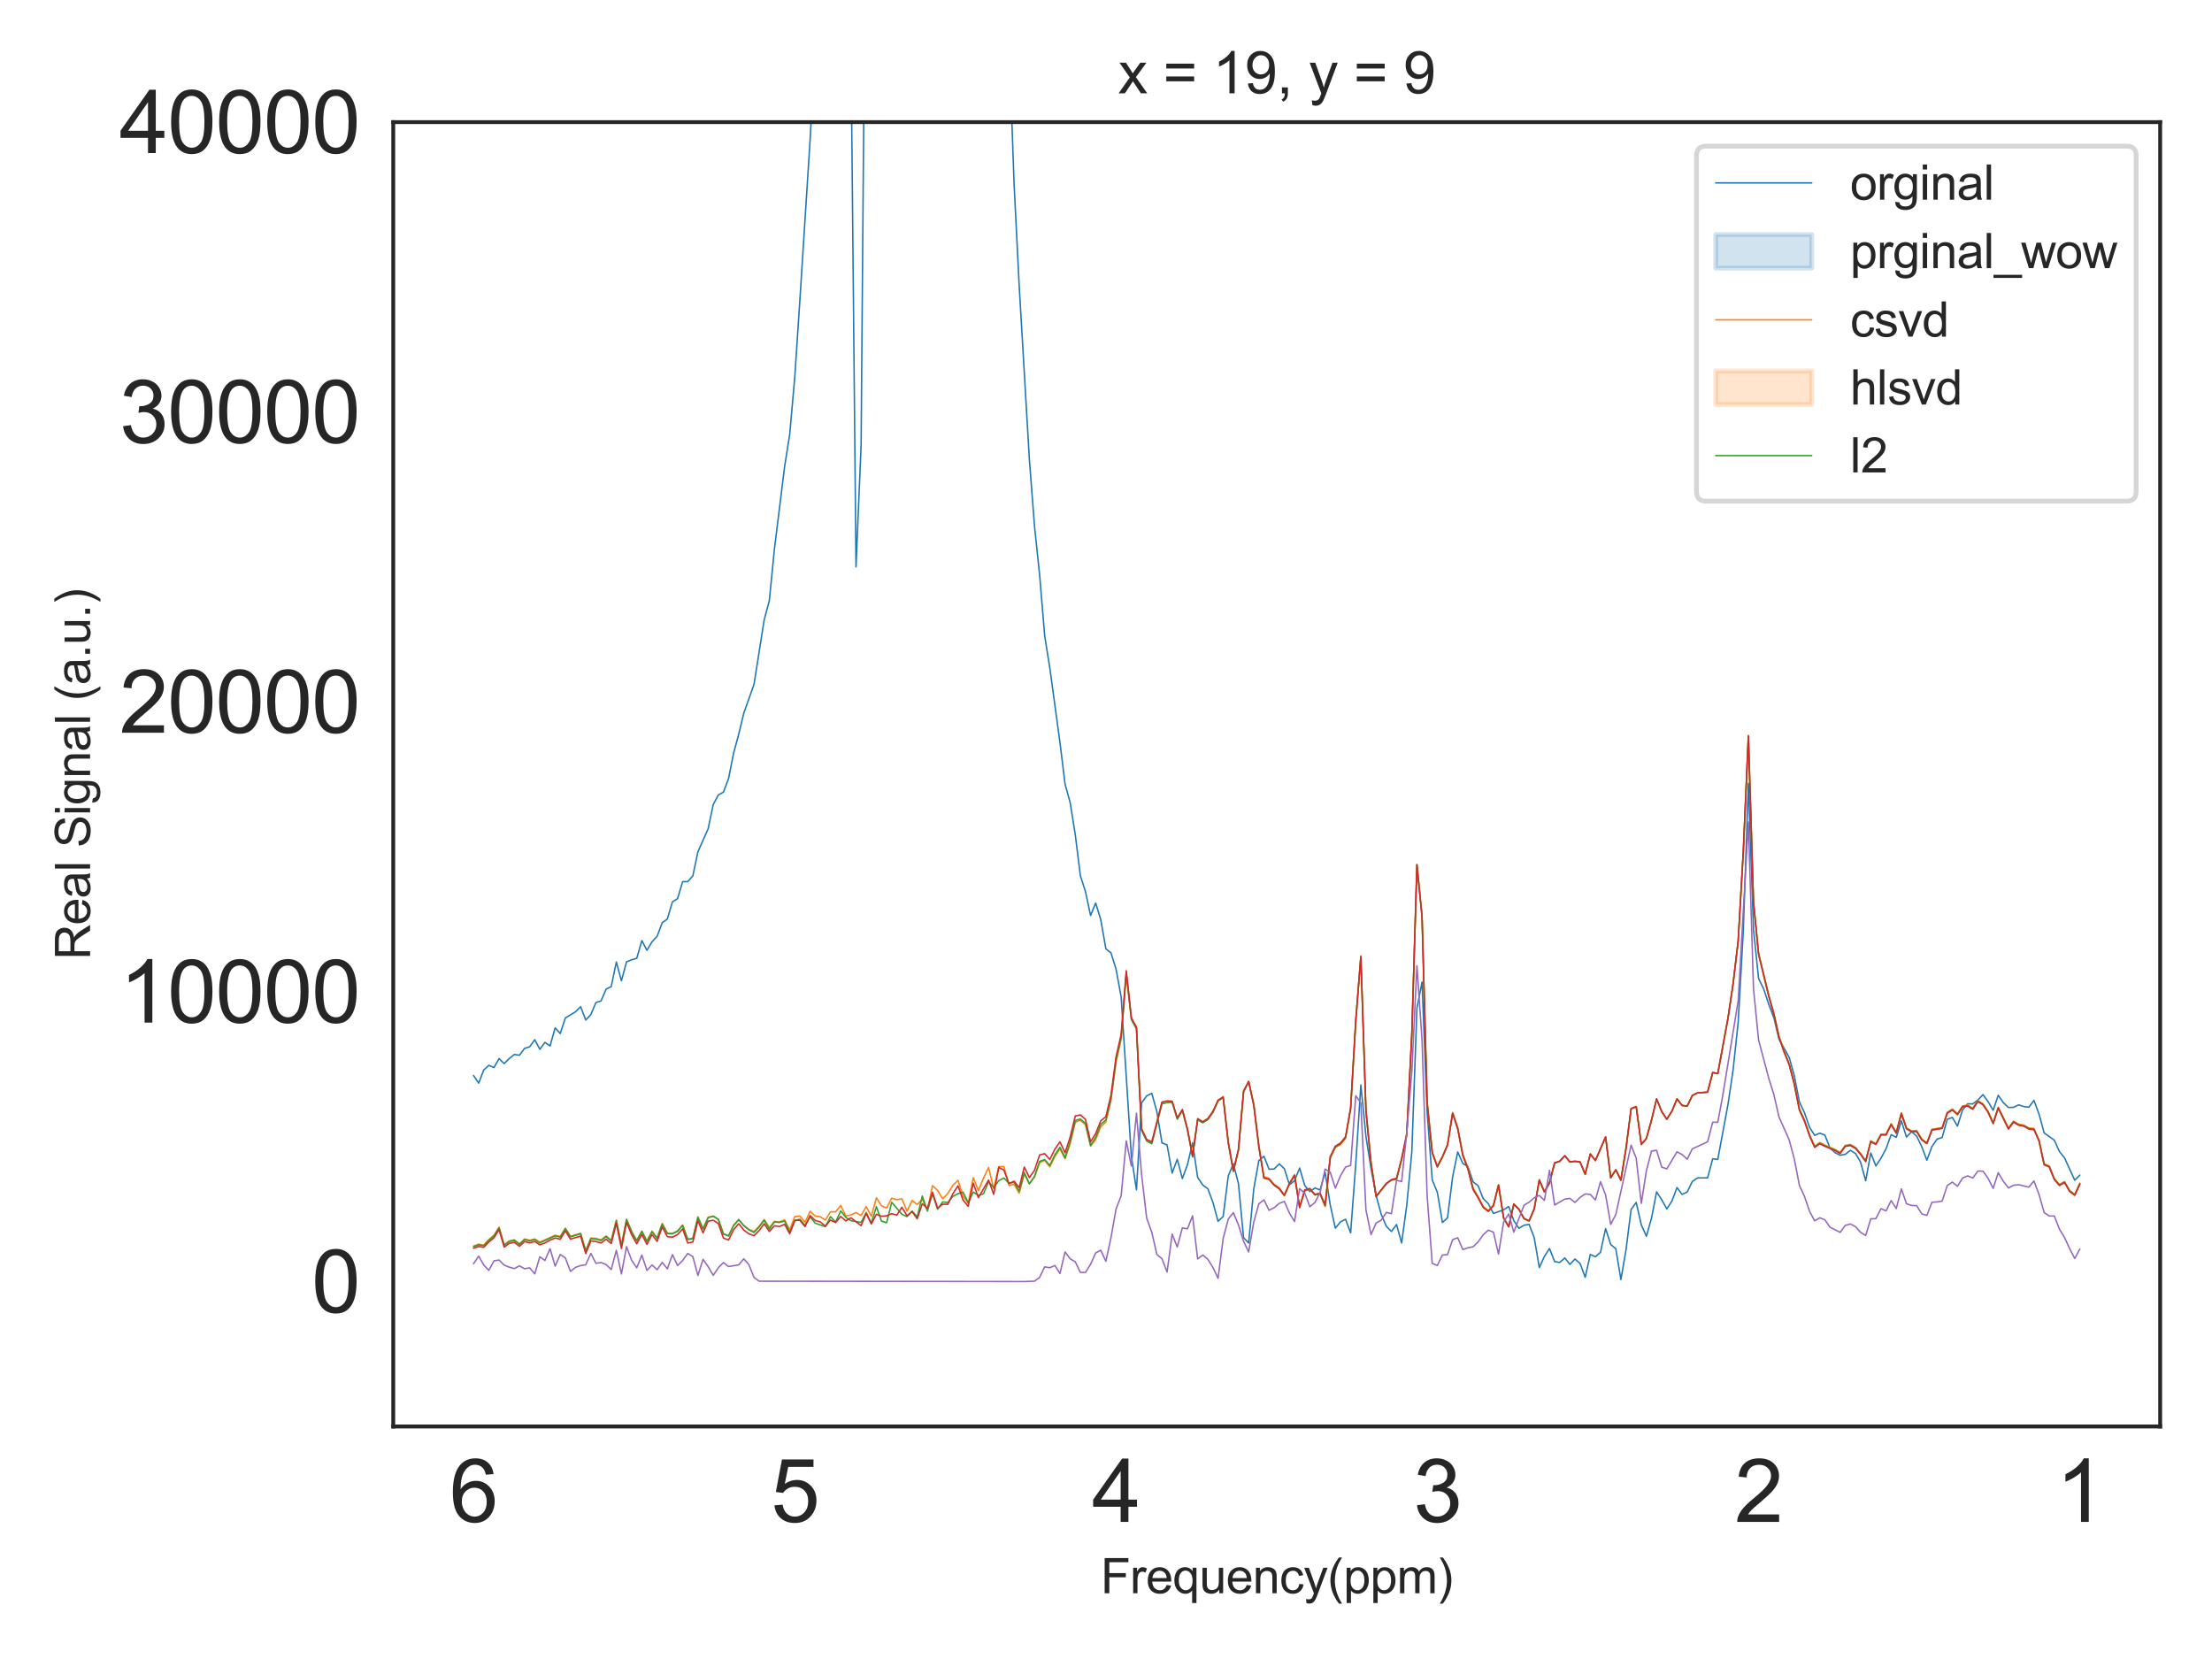 <?xml version="1.0" encoding="utf-8" standalone="no"?>
<!DOCTYPE svg PUBLIC "-//W3C//DTD SVG 1.1//EN"
  "http://www.w3.org/Graphics/SVG/1.1/DTD/svg11.dtd">
<svg xmlns:xlink="http://www.w3.org/1999/xlink" width="460.8pt" height="345.6pt" viewBox="0 0 460.8 345.6" xmlns="http://www.w3.org/2000/svg" version="1.1">
 <defs>
  <style type="text/css">*{stroke-linejoin: round; stroke-linecap: butt}</style>
 </defs>
 <g id="figure_1">
  <g id="patch_1">
   <path d="M 0 345.6 
L 460.8 345.6 
L 460.8 0 
L 0 0 
z
" style="fill: #ffffff"/>
  </g>
  <g id="axes_1">
   <g id="patch_2">
    <path d="M 81.92 297.16 
L 450 297.16 
L 450 25.44 
L 81.92 25.44 
z
" style="fill: #ffffff"/>
   </g>
   <g id="matplotlib.axis_1">
    <g id="xtick_1">
     <g id="text_1">
      <!-- 1 -->
      <g style="fill: #262626" transform="translate(428.264 317.044) scale(0.18 -0.18)">
       <defs>
        <path id="ArialMT-31" d="M 2384 0 
L 1822 0 
L 1822 3584 
Q 1619 3391 1289 3197 
Q 959 3003 697 2906 
L 697 3450 
Q 1169 3672 1522 3987 
Q 1875 4303 2022 4600 
L 2384 4600 
L 2384 0 
z
" transform="scale(0.016)"/>
       </defs>
       <use xlink:href="#ArialMT-31"/>
      </g>
     </g>
    </g>
    <g id="xtick_2">
     <g id="text_2">
      <!-- 2 -->
      <g style="fill: #262626" transform="translate(361.341 317.044) scale(0.18 -0.18)">
       <defs>
        <path id="ArialMT-32" d="M 3222 541 
L 3222 0 
L 194 0 
Q 188 203 259 391 
Q 375 700 629 1000 
Q 884 1300 1366 1694 
Q 2113 2306 2375 2664 
Q 2638 3022 2638 3341 
Q 2638 3675 2398 3904 
Q 2159 4134 1775 4134 
Q 1369 4134 1125 3890 
Q 881 3647 878 3216 
L 300 3275 
Q 359 3922 746 4261 
Q 1134 4600 1788 4600 
Q 2447 4600 2831 4234 
Q 3216 3869 3216 3328 
Q 3216 3053 3103 2787 
Q 2991 2522 2730 2228 
Q 2469 1934 1863 1422 
Q 1356 997 1212 845 
Q 1069 694 975 541 
L 3222 541 
z
" transform="scale(0.016)"/>
       </defs>
       <use xlink:href="#ArialMT-32"/>
      </g>
     </g>
    </g>
    <g id="xtick_3">
     <g id="text_3">
      <!-- 3 -->
      <g style="fill: #262626" transform="translate(294.417 317.044) scale(0.18 -0.18)">
       <defs>
        <path id="ArialMT-33" d="M 269 1209 
L 831 1284 
Q 928 806 1161 595 
Q 1394 384 1728 384 
Q 2125 384 2398 659 
Q 2672 934 2672 1341 
Q 2672 1728 2419 1979 
Q 2166 2231 1775 2231 
Q 1616 2231 1378 2169 
L 1441 2663 
Q 1497 2656 1531 2656 
Q 1891 2656 2178 2843 
Q 2466 3031 2466 3422 
Q 2466 3731 2256 3934 
Q 2047 4138 1716 4138 
Q 1388 4138 1169 3931 
Q 950 3725 888 3313 
L 325 3413 
Q 428 3978 793 4289 
Q 1159 4600 1703 4600 
Q 2078 4600 2393 4439 
Q 2709 4278 2876 4000 
Q 3044 3722 3044 3409 
Q 3044 3113 2884 2869 
Q 2725 2625 2413 2481 
Q 2819 2388 3044 2092 
Q 3269 1797 3269 1353 
Q 3269 753 2831 336 
Q 2394 -81 1725 -81 
Q 1122 -81 723 278 
Q 325 638 269 1209 
z
" transform="scale(0.016)"/>
       </defs>
       <use xlink:href="#ArialMT-33"/>
      </g>
     </g>
    </g>
    <g id="xtick_4">
     <g id="text_4">
      <!-- 4 -->
      <g style="fill: #262626" transform="translate(227.493 317.044) scale(0.18 -0.18)">
       <defs>
        <path id="ArialMT-34" d="M 2069 0 
L 2069 1097 
L 81 1097 
L 81 1613 
L 2172 4581 
L 2631 4581 
L 2631 1613 
L 3250 1613 
L 3250 1097 
L 2631 1097 
L 2631 0 
L 2069 0 
z
M 2069 1613 
L 2069 3678 
L 634 1613 
L 2069 1613 
z
" transform="scale(0.016)"/>
       </defs>
       <use xlink:href="#ArialMT-34"/>
      </g>
     </g>
    </g>
    <g id="xtick_5">
     <g id="text_5">
      <!-- 5 -->
      <g style="fill: #262626" transform="translate(160.57 317.044) scale(0.18 -0.18)">
       <defs>
        <path id="ArialMT-35" d="M 266 1200 
L 856 1250 
Q 922 819 1161 601 
Q 1400 384 1738 384 
Q 2144 384 2425 690 
Q 2706 997 2706 1503 
Q 2706 1984 2436 2262 
Q 2166 2541 1728 2541 
Q 1456 2541 1237 2417 
Q 1019 2294 894 2097 
L 366 2166 
L 809 4519 
L 3088 4519 
L 3088 3981 
L 1259 3981 
L 1013 2750 
Q 1425 3038 1878 3038 
Q 2478 3038 2890 2622 
Q 3303 2206 3303 1553 
Q 3303 931 2941 478 
Q 2500 -78 1738 -78 
Q 1113 -78 717 272 
Q 322 622 266 1200 
z
" transform="scale(0.016)"/>
       </defs>
       <use xlink:href="#ArialMT-35"/>
      </g>
     </g>
    </g>
    <g id="xtick_6">
     <g id="text_6">
      <!-- 6 -->
      <g style="fill: #262626" transform="translate(93.646 317.044) scale(0.18 -0.18)">
       <defs>
        <path id="ArialMT-36" d="M 3184 3459 
L 2625 3416 
Q 2550 3747 2413 3897 
Q 2184 4138 1850 4138 
Q 1581 4138 1378 3988 
Q 1113 3794 959 3422 
Q 806 3050 800 2363 
Q 1003 2672 1297 2822 
Q 1591 2972 1913 2972 
Q 2475 2972 2870 2558 
Q 3266 2144 3266 1488 
Q 3266 1056 3080 686 
Q 2894 316 2569 119 
Q 2244 -78 1831 -78 
Q 1128 -78 684 439 
Q 241 956 241 2144 
Q 241 3472 731 4075 
Q 1159 4600 1884 4600 
Q 2425 4600 2770 4297 
Q 3116 3994 3184 3459 
z
M 888 1484 
Q 888 1194 1011 928 
Q 1134 663 1356 523 
Q 1578 384 1822 384 
Q 2178 384 2434 671 
Q 2691 959 2691 1453 
Q 2691 1928 2437 2201 
Q 2184 2475 1800 2475 
Q 1419 2475 1153 2201 
Q 888 1928 888 1484 
z
" transform="scale(0.016)"/>
       </defs>
       <use xlink:href="#ArialMT-36"/>
      </g>
     </g>
    </g>
    <g id="text_7">
     <!-- Frequency(ppm) -->
     <g style="fill: #262626" transform="translate(229.283 331.901) scale(0.1 -0.1)">
      <defs>
       <path id="ArialMT-46" d="M 525 0 
L 525 4581 
L 3616 4581 
L 3616 4041 
L 1131 4041 
L 1131 2622 
L 3281 2622 
L 3281 2081 
L 1131 2081 
L 1131 0 
L 525 0 
z
" transform="scale(0.016)"/>
       <path id="ArialMT-72" d="M 416 0 
L 416 3319 
L 922 3319 
L 922 2816 
Q 1116 3169 1280 3281 
Q 1444 3394 1641 3394 
Q 1925 3394 2219 3213 
L 2025 2691 
Q 1819 2813 1613 2813 
Q 1428 2813 1281 2702 
Q 1134 2591 1072 2394 
Q 978 2094 978 1738 
L 978 0 
L 416 0 
z
" transform="scale(0.016)"/>
       <path id="ArialMT-65" d="M 2694 1069 
L 3275 997 
Q 3138 488 2766 206 
Q 2394 -75 1816 -75 
Q 1088 -75 661 373 
Q 234 822 234 1631 
Q 234 2469 665 2931 
Q 1097 3394 1784 3394 
Q 2450 3394 2872 2941 
Q 3294 2488 3294 1666 
Q 3294 1616 3291 1516 
L 816 1516 
Q 847 969 1125 678 
Q 1403 388 1819 388 
Q 2128 388 2347 550 
Q 2566 713 2694 1069 
z
M 847 1978 
L 2700 1978 
Q 2663 2397 2488 2606 
Q 2219 2931 1791 2931 
Q 1403 2931 1139 2672 
Q 875 2413 847 1978 
z
" transform="scale(0.016)"/>
       <path id="ArialMT-71" d="M 2538 -1272 
L 2538 353 
Q 2406 169 2170 47 
Q 1934 -75 1669 -75 
Q 1078 -75 651 397 
Q 225 869 225 1691 
Q 225 2191 398 2587 
Q 572 2984 901 3189 
Q 1231 3394 1625 3394 
Q 2241 3394 2594 2875 
L 2594 3319 
L 3100 3319 
L 3100 -1272 
L 2538 -1272 
z
M 803 1669 
Q 803 1028 1072 708 
Q 1341 388 1716 388 
Q 2075 388 2334 692 
Q 2594 997 2594 1619 
Q 2594 2281 2320 2615 
Q 2047 2950 1678 2950 
Q 1313 2950 1058 2639 
Q 803 2328 803 1669 
z
" transform="scale(0.016)"/>
       <path id="ArialMT-75" d="M 2597 0 
L 2597 488 
Q 2209 -75 1544 -75 
Q 1250 -75 995 37 
Q 741 150 617 320 
Q 494 491 444 738 
Q 409 903 409 1263 
L 409 3319 
L 972 3319 
L 972 1478 
Q 972 1038 1006 884 
Q 1059 663 1231 536 
Q 1403 409 1656 409 
Q 1909 409 2131 539 
Q 2353 669 2445 892 
Q 2538 1116 2538 1541 
L 2538 3319 
L 3100 3319 
L 3100 0 
L 2597 0 
z
" transform="scale(0.016)"/>
       <path id="ArialMT-6e" d="M 422 0 
L 422 3319 
L 928 3319 
L 928 2847 
Q 1294 3394 1984 3394 
Q 2284 3394 2536 3286 
Q 2788 3178 2913 3003 
Q 3038 2828 3088 2588 
Q 3119 2431 3119 2041 
L 3119 0 
L 2556 0 
L 2556 2019 
Q 2556 2363 2490 2533 
Q 2425 2703 2258 2804 
Q 2091 2906 1866 2906 
Q 1506 2906 1245 2678 
Q 984 2450 984 1813 
L 984 0 
L 422 0 
z
" transform="scale(0.016)"/>
       <path id="ArialMT-63" d="M 2588 1216 
L 3141 1144 
Q 3050 572 2676 248 
Q 2303 -75 1759 -75 
Q 1078 -75 664 370 
Q 250 816 250 1647 
Q 250 2184 428 2587 
Q 606 2991 970 3192 
Q 1334 3394 1763 3394 
Q 2303 3394 2647 3120 
Q 2991 2847 3088 2344 
L 2541 2259 
Q 2463 2594 2264 2762 
Q 2066 2931 1784 2931 
Q 1359 2931 1093 2626 
Q 828 2322 828 1663 
Q 828 994 1084 691 
Q 1341 388 1753 388 
Q 2084 388 2306 591 
Q 2528 794 2588 1216 
z
" transform="scale(0.016)"/>
       <path id="ArialMT-79" d="M 397 -1278 
L 334 -750 
Q 519 -800 656 -800 
Q 844 -800 956 -737 
Q 1069 -675 1141 -563 
Q 1194 -478 1313 -144 
Q 1328 -97 1363 -6 
L 103 3319 
L 709 3319 
L 1400 1397 
Q 1534 1031 1641 628 
Q 1738 1016 1872 1384 
L 2581 3319 
L 3144 3319 
L 1881 -56 
Q 1678 -603 1566 -809 
Q 1416 -1088 1222 -1217 
Q 1028 -1347 759 -1347 
Q 597 -1347 397 -1278 
z
" transform="scale(0.016)"/>
       <path id="ArialMT-28" d="M 1497 -1347 
Q 1031 -759 709 28 
Q 388 816 388 1659 
Q 388 2403 628 3084 
Q 909 3875 1497 4659 
L 1900 4659 
Q 1522 4009 1400 3731 
Q 1209 3300 1100 2831 
Q 966 2247 966 1656 
Q 966 153 1900 -1347 
L 1497 -1347 
z
" transform="scale(0.016)"/>
       <path id="ArialMT-70" d="M 422 -1272 
L 422 3319 
L 934 3319 
L 934 2888 
Q 1116 3141 1344 3267 
Q 1572 3394 1897 3394 
Q 2322 3394 2647 3175 
Q 2972 2956 3137 2557 
Q 3303 2159 3303 1684 
Q 3303 1175 3120 767 
Q 2938 359 2589 142 
Q 2241 -75 1856 -75 
Q 1575 -75 1351 44 
Q 1128 163 984 344 
L 984 -1272 
L 422 -1272 
z
M 931 1641 
Q 931 1000 1190 694 
Q 1450 388 1819 388 
Q 2194 388 2461 705 
Q 2728 1022 2728 1688 
Q 2728 2322 2467 2637 
Q 2206 2953 1844 2953 
Q 1484 2953 1207 2617 
Q 931 2281 931 1641 
z
" transform="scale(0.016)"/>
       <path id="ArialMT-6d" d="M 422 0 
L 422 3319 
L 925 3319 
L 925 2853 
Q 1081 3097 1340 3245 
Q 1600 3394 1931 3394 
Q 2300 3394 2536 3241 
Q 2772 3088 2869 2813 
Q 3263 3394 3894 3394 
Q 4388 3394 4653 3120 
Q 4919 2847 4919 2278 
L 4919 0 
L 4359 0 
L 4359 2091 
Q 4359 2428 4304 2576 
Q 4250 2725 4106 2815 
Q 3963 2906 3769 2906 
Q 3419 2906 3187 2673 
Q 2956 2441 2956 1928 
L 2956 0 
L 2394 0 
L 2394 2156 
Q 2394 2531 2256 2718 
Q 2119 2906 1806 2906 
Q 1569 2906 1367 2781 
Q 1166 2656 1075 2415 
Q 984 2175 984 1722 
L 984 0 
L 422 0 
z
" transform="scale(0.016)"/>
       <path id="ArialMT-29" d="M 791 -1347 
L 388 -1347 
Q 1322 153 1322 1656 
Q 1322 2244 1188 2822 
Q 1081 3291 891 3722 
Q 769 4003 388 4659 
L 791 4659 
Q 1378 3875 1659 3084 
Q 1900 2403 1900 1659 
Q 1900 816 1576 28 
Q 1253 -759 791 -1347 
z
" transform="scale(0.016)"/>
      </defs>
      <use xlink:href="#ArialMT-46"/>
      <use xlink:href="#ArialMT-72" x="61.084"/>
      <use xlink:href="#ArialMT-65" x="94.385"/>
      <use xlink:href="#ArialMT-71" x="150"/>
      <use xlink:href="#ArialMT-75" x="205.615"/>
      <use xlink:href="#ArialMT-65" x="261.23"/>
      <use xlink:href="#ArialMT-6e" x="316.846"/>
      <use xlink:href="#ArialMT-63" x="372.461"/>
      <use xlink:href="#ArialMT-79" x="422.461"/>
      <use xlink:href="#ArialMT-28" x="472.461"/>
      <use xlink:href="#ArialMT-70" x="505.762"/>
      <use xlink:href="#ArialMT-70" x="561.377"/>
      <use xlink:href="#ArialMT-6d" x="616.992"/>
      <use xlink:href="#ArialMT-29" x="700.293"/>
     </g>
    </g>
   </g>
   <g id="matplotlib.axis_2">
    <g id="ytick_1">
     <g id="text_8">
      <!-- 0 -->
      <g style="fill: #262626" transform="translate(64.91 273.411) scale(0.18 -0.18)">
       <defs>
        <path id="ArialMT-30" d="M 266 2259 
Q 266 3072 433 3567 
Q 600 4063 929 4331 
Q 1259 4600 1759 4600 
Q 2128 4600 2406 4451 
Q 2684 4303 2865 4023 
Q 3047 3744 3150 3342 
Q 3253 2941 3253 2259 
Q 3253 1453 3087 958 
Q 2922 463 2592 192 
Q 2263 -78 1759 -78 
Q 1097 -78 719 397 
Q 266 969 266 2259 
z
M 844 2259 
Q 844 1131 1108 757 
Q 1372 384 1759 384 
Q 2147 384 2411 759 
Q 2675 1134 2675 2259 
Q 2675 3391 2411 3762 
Q 2147 4134 1753 4134 
Q 1366 4134 1134 3806 
Q 844 3388 844 2259 
z
" transform="scale(0.016)"/>
       </defs>
       <use xlink:href="#ArialMT-30"/>
      </g>
     </g>
    </g>
    <g id="ytick_2">
     <g id="text_9">
      <!-- 10000 -->
      <g style="fill: #262626" transform="translate(24.872 213.029) scale(0.18 -0.18)">
       <use xlink:href="#ArialMT-31"/>
       <use xlink:href="#ArialMT-30" x="55.615"/>
       <use xlink:href="#ArialMT-30" x="111.23"/>
       <use xlink:href="#ArialMT-30" x="166.846"/>
       <use xlink:href="#ArialMT-30" x="222.461"/>
      </g>
     </g>
    </g>
    <g id="ytick_3">
     <g id="text_10">
      <!-- 20000 -->
      <g style="fill: #262626" transform="translate(24.872 152.646) scale(0.18 -0.18)">
       <use xlink:href="#ArialMT-32"/>
       <use xlink:href="#ArialMT-30" x="55.615"/>
       <use xlink:href="#ArialMT-30" x="111.23"/>
       <use xlink:href="#ArialMT-30" x="166.846"/>
       <use xlink:href="#ArialMT-30" x="222.461"/>
      </g>
     </g>
    </g>
    <g id="ytick_4">
     <g id="text_11">
      <!-- 30000 -->
      <g style="fill: #262626" transform="translate(24.872 92.264) scale(0.18 -0.18)">
       <use xlink:href="#ArialMT-33"/>
       <use xlink:href="#ArialMT-30" x="55.615"/>
       <use xlink:href="#ArialMT-30" x="111.23"/>
       <use xlink:href="#ArialMT-30" x="166.846"/>
       <use xlink:href="#ArialMT-30" x="222.461"/>
      </g>
     </g>
    </g>
    <g id="ytick_5">
     <g id="text_12">
      <!-- 40000 -->
      <g style="fill: #262626" transform="translate(24.872 31.882) scale(0.18 -0.18)">
       <use xlink:href="#ArialMT-34"/>
       <use xlink:href="#ArialMT-30" x="55.615"/>
       <use xlink:href="#ArialMT-30" x="111.23"/>
       <use xlink:href="#ArialMT-30" x="166.846"/>
       <use xlink:href="#ArialMT-30" x="222.461"/>
      </g>
     </g>
    </g>
    <g id="text_13">
     <!-- Real Signal (a.u.) -->
     <g style="fill: #262626" transform="translate(18.767 199.928) rotate(-90) scale(0.1 -0.1)">
      <defs>
       <path id="ArialMT-52" d="M 503 0 
L 503 4581 
L 2534 4581 
Q 3147 4581 3465 4457 
Q 3784 4334 3975 4021 
Q 4166 3709 4166 3331 
Q 4166 2844 3850 2509 
Q 3534 2175 2875 2084 
Q 3116 1969 3241 1856 
Q 3506 1613 3744 1247 
L 4541 0 
L 3778 0 
L 3172 953 
Q 2906 1366 2734 1584 
Q 2563 1803 2427 1890 
Q 2291 1978 2150 2013 
Q 2047 2034 1813 2034 
L 1109 2034 
L 1109 0 
L 503 0 
z
M 1109 2559 
L 2413 2559 
Q 2828 2559 3062 2645 
Q 3297 2731 3419 2920 
Q 3541 3109 3541 3331 
Q 3541 3656 3305 3865 
Q 3069 4075 2559 4075 
L 1109 4075 
L 1109 2559 
z
" transform="scale(0.016)"/>
       <path id="ArialMT-61" d="M 2588 409 
Q 2275 144 1986 34 
Q 1697 -75 1366 -75 
Q 819 -75 525 192 
Q 231 459 231 875 
Q 231 1119 342 1320 
Q 453 1522 633 1644 
Q 813 1766 1038 1828 
Q 1203 1872 1538 1913 
Q 2219 1994 2541 2106 
Q 2544 2222 2544 2253 
Q 2544 2597 2384 2738 
Q 2169 2928 1744 2928 
Q 1347 2928 1158 2789 
Q 969 2650 878 2297 
L 328 2372 
Q 403 2725 575 2942 
Q 747 3159 1072 3276 
Q 1397 3394 1825 3394 
Q 2250 3394 2515 3294 
Q 2781 3194 2906 3042 
Q 3031 2891 3081 2659 
Q 3109 2516 3109 2141 
L 3109 1391 
Q 3109 606 3145 398 
Q 3181 191 3288 0 
L 2700 0 
Q 2613 175 2588 409 
z
M 2541 1666 
Q 2234 1541 1622 1453 
Q 1275 1403 1131 1340 
Q 988 1278 909 1158 
Q 831 1038 831 891 
Q 831 666 1001 516 
Q 1172 366 1500 366 
Q 1825 366 2078 508 
Q 2331 650 2450 897 
Q 2541 1088 2541 1459 
L 2541 1666 
z
" transform="scale(0.016)"/>
       <path id="ArialMT-6c" d="M 409 0 
L 409 4581 
L 972 4581 
L 972 0 
L 409 0 
z
" transform="scale(0.016)"/>
       <path id="ArialMT-20" transform="scale(0.016)"/>
       <path id="ArialMT-53" d="M 288 1472 
L 859 1522 
Q 900 1178 1048 958 
Q 1197 738 1509 602 
Q 1822 466 2213 466 
Q 2559 466 2825 569 
Q 3091 672 3220 851 
Q 3350 1031 3350 1244 
Q 3350 1459 3225 1620 
Q 3100 1781 2813 1891 
Q 2628 1963 1997 2114 
Q 1366 2266 1113 2400 
Q 784 2572 623 2826 
Q 463 3081 463 3397 
Q 463 3744 659 4045 
Q 856 4347 1234 4503 
Q 1613 4659 2075 4659 
Q 2584 4659 2973 4495 
Q 3363 4331 3572 4012 
Q 3781 3694 3797 3291 
L 3216 3247 
Q 3169 3681 2898 3903 
Q 2628 4125 2100 4125 
Q 1550 4125 1298 3923 
Q 1047 3722 1047 3438 
Q 1047 3191 1225 3031 
Q 1400 2872 2139 2705 
Q 2878 2538 3153 2413 
Q 3553 2228 3743 1945 
Q 3934 1663 3934 1294 
Q 3934 928 3725 604 
Q 3516 281 3123 101 
Q 2731 -78 2241 -78 
Q 1619 -78 1198 103 
Q 778 284 539 648 
Q 300 1013 288 1472 
z
" transform="scale(0.016)"/>
       <path id="ArialMT-69" d="M 425 3934 
L 425 4581 
L 988 4581 
L 988 3934 
L 425 3934 
z
M 425 0 
L 425 3319 
L 988 3319 
L 988 0 
L 425 0 
z
" transform="scale(0.016)"/>
       <path id="ArialMT-67" d="M 319 -275 
L 866 -356 
Q 900 -609 1056 -725 
Q 1266 -881 1628 -881 
Q 2019 -881 2231 -725 
Q 2444 -569 2519 -288 
Q 2563 -116 2559 434 
Q 2191 0 1641 0 
Q 956 0 581 494 
Q 206 988 206 1678 
Q 206 2153 378 2554 
Q 550 2956 876 3175 
Q 1203 3394 1644 3394 
Q 2231 3394 2613 2919 
L 2613 3319 
L 3131 3319 
L 3131 450 
Q 3131 -325 2973 -648 
Q 2816 -972 2473 -1159 
Q 2131 -1347 1631 -1347 
Q 1038 -1347 672 -1080 
Q 306 -813 319 -275 
z
M 784 1719 
Q 784 1066 1043 766 
Q 1303 466 1694 466 
Q 2081 466 2343 764 
Q 2606 1063 2606 1700 
Q 2606 2309 2336 2618 
Q 2066 2928 1684 2928 
Q 1309 2928 1046 2623 
Q 784 2319 784 1719 
z
" transform="scale(0.016)"/>
       <path id="ArialMT-2e" d="M 581 0 
L 581 641 
L 1222 641 
L 1222 0 
L 581 0 
z
" transform="scale(0.016)"/>
      </defs>
      <use xlink:href="#ArialMT-52"/>
      <use xlink:href="#ArialMT-65" x="72.217"/>
      <use xlink:href="#ArialMT-61" x="127.832"/>
      <use xlink:href="#ArialMT-6c" x="183.447"/>
      <use xlink:href="#ArialMT-20" x="205.664"/>
      <use xlink:href="#ArialMT-53" x="233.447"/>
      <use xlink:href="#ArialMT-69" x="300.146"/>
      <use xlink:href="#ArialMT-67" x="322.363"/>
      <use xlink:href="#ArialMT-6e" x="377.979"/>
      <use xlink:href="#ArialMT-61" x="433.594"/>
      <use xlink:href="#ArialMT-6c" x="489.209"/>
      <use xlink:href="#ArialMT-20" x="511.426"/>
      <use xlink:href="#ArialMT-28" x="539.209"/>
      <use xlink:href="#ArialMT-61" x="572.51"/>
      <use xlink:href="#ArialMT-2e" x="628.125"/>
      <use xlink:href="#ArialMT-75" x="655.908"/>
      <use xlink:href="#ArialMT-2e" x="711.523"/>
      <use xlink:href="#ArialMT-29" x="739.307"/>
     </g>
    </g>
   </g>
   <g id="PolyCollection_1"/>
   <g id="PolyCollection_2"/>
   <g id="PolyCollection_3"/>
   <g id="PolyCollection_4"/>
   <g id="PolyCollection_5"/>
   <g id="line2d_1">
    <path d="M 433.269 244.804 
L 432.207 245.859 
L 430.082 241.213 
L 429.02 239.89 
L 427.958 237.537 
L 425.833 236.005 
L 424.771 232.103 
L 423.709 229.23 
L 422.646 230.66 
L 421.584 230.516 
L 420.522 230.169 
L 419.459 230.682 
L 418.397 230.706 
L 417.335 229.709 
L 416.273 228.169 
L 415.21 231.288 
L 414.148 229.469 
L 413.086 228.029 
L 412.023 229.158 
L 410.961 229.969 
L 409.899 229.94 
L 408.837 231.215 
L 407.774 234.594 
L 406.712 232.783 
L 405.65 233.164 
L 404.588 236.967 
L 403.525 237.297 
L 402.463 238.847 
L 401.401 241.688 
L 400.338 238.877 
L 399.276 236.664 
L 398.214 235.754 
L 397.152 236.868 
L 396.089 233.495 
L 395.027 236.932 
L 393.965 236.361 
L 392.902 239.3 
L 391.84 241.271 
L 390.778 242.884 
L 389.716 240.185 
L 388.653 245.967 
L 387.591 242.089 
L 386.529 240.284 
L 385.466 239.643 
L 384.404 240.472 
L 383.342 240.662 
L 382.28 240.131 
L 381.217 239.137 
L 380.155 236.467 
L 379.093 236.053 
L 378.031 236.519 
L 376.968 234.852 
L 375.906 231.806 
L 374.844 229.529 
L 373.781 224.083 
L 372.719 220.259 
L 370.595 216.461 
L 369.532 212.022 
L 368.47 209.244 
L 367.408 206.012 
L 366.345 203.842 
L 365.283 193.6 
L 364.221 163.192 
L 363.159 193.994 
L 362.096 212.945 
L 361.034 222.901 
L 359.972 230.079 
L 357.847 241.522 
L 356.785 241.392 
L 355.723 245.37 
L 353.598 245.386 
L 352.536 246.136 
L 351.474 248.317 
L 350.411 248.818 
L 349.349 247.392 
L 348.287 250.223 
L 347.224 251.826 
L 346.162 249.925 
L 345.1 248.284 
L 344.038 253.773 
L 342.975 257.528 
L 341.913 255.153 
L 340.851 250.483 
L 339.788 251.968 
L 338.726 260.385 
L 337.664 266.559 
L 336.602 260.142 
L 335.539 259.25 
L 334.477 255.936 
L 333.415 260.872 
L 332.352 261.801 
L 331.29 261.331 
L 330.228 266.09 
L 329.166 263.217 
L 328.103 262.28 
L 327.041 263.393 
L 325.979 262.062 
L 324.917 262.992 
L 323.854 262.802 
L 322.792 260.087 
L 321.73 261.747 
L 320.667 264.063 
L 319.605 257.822 
L 318.543 255.058 
L 317.481 255.239 
L 316.418 255.875 
L 315.356 254.289 
L 314.294 251.333 
L 313.231 252.02 
L 311.107 252.783 
L 310.045 250.751 
L 308.982 249.698 
L 307.92 247.023 
L 306.858 246.185 
L 305.795 243.013 
L 304.733 242.373 
L 303.671 239.971 
L 302.609 245.154 
L 301.546 253.699 
L 300.484 254.67 
L 299.422 248.366 
L 298.36 245.789 
L 297.297 231.662 
L 296.235 204.572 
L 295.173 210.023 
L 294.11 239.929 
L 293.048 251.117 
L 291.986 258.93 
L 290.924 255.096 
L 289.861 256.54 
L 288.799 255.453 
L 287.737 252.958 
L 286.674 249.07 
L 285.612 243.439 
L 284.55 236.727 
L 283.488 226.021 
L 282.425 242.558 
L 281.363 256.83 
L 280.301 253.996 
L 279.238 254.534 
L 278.176 255.849 
L 277.114 251.023 
L 276.052 244.22 
L 274.989 247.88 
L 273.927 247.479 
L 272.865 248.22 
L 271.803 246.969 
L 270.74 243.322 
L 269.678 245.95 
L 268.616 246.808 
L 267.553 243.453 
L 266.491 242.451 
L 265.429 243.522 
L 264.367 243.574 
L 263.304 240.872 
L 262.242 241.749 
L 261.18 247.697 
L 260.117 258.936 
L 259.055 257.829 
L 257.993 246.6 
L 256.931 242.413 
L 255.868 244.986 
L 254.806 253.416 
L 253.744 254.424 
L 252.682 250.5 
L 251.619 247.642 
L 250.557 246.843 
L 249.495 245.29 
L 248.432 238.07 
L 247.37 242.624 
L 246.308 245.51 
L 245.246 241.495 
L 244.183 244.373 
L 243.121 238.503 
L 242.059 238.088 
L 240.996 231.567 
L 239.934 227.755 
L 238.872 228.302 
L 237.81 229.75 
L 236.747 247.857 
L 235.685 240.879 
L 233.56 207.704 
L 232.498 201.911 
L 231.436 198.488 
L 230.374 197.669 
L 229.311 191.598 
L 228.249 188.123 
L 227.187 190.705 
L 226.125 185.754 
L 225.062 182.436 
L 224 173.88 
L 222.938 167.214 
L 221.875 163.357 
L 220.813 154.697 
L 218.689 139.107 
L 217.626 132.445 
L 216.564 119.688 
L 215.502 109.542 
L 214.439 95.728 
L 212.315 59.499 
L 211.253 38.352 
L 209.86 -1 
M 180.137 -1 
L 179.384 92.808 
L 178.322 118.09 
L 177.173 -1 
M 170.277 -1 
L 169.824 9.699 
L 168.761 29.137 
L 166.637 62.399 
L 165.575 78.462 
L 164.512 90.489 
L 163.45 97.188 
L 161.325 114.375 
L 160.263 125.155 
L 159.201 129.068 
L 157.076 142.572 
L 154.952 148.538 
L 153.889 152.952 
L 152.827 156.875 
L 151.765 162.224 
L 150.703 165.012 
L 149.64 165.615 
L 148.578 167.605 
L 147.516 172.655 
L 145.391 177.428 
L 144.329 182.472 
L 143.267 183.652 
L 142.204 183.674 
L 141.142 187.211 
L 140.08 187.876 
L 139.018 191.444 
L 137.955 192.222 
L 136.893 195.037 
L 135.831 196.198 
L 134.768 197.962 
L 133.706 195.942 
L 132.644 199.636 
L 131.582 199.944 
L 130.519 200.37 
L 129.457 204.314 
L 128.395 200.397 
L 127.332 205.525 
L 126.27 206.046 
L 125.208 208.514 
L 124.146 208.838 
L 123.083 211.36 
L 122.021 212.486 
L 120.959 209.707 
L 119.897 210.769 
L 117.772 212.061 
L 116.71 215.306 
L 115.647 214.122 
L 114.585 217.894 
L 113.523 217.137 
L 112.461 218.592 
L 111.398 216.584 
L 110.336 218.068 
L 109.274 218.397 
L 108.211 219.828 
L 107.149 219.66 
L 106.087 220.511 
L 105.025 221.568 
L 103.962 220.531 
L 102.9 222.388 
L 101.838 221.935 
L 100.775 222.894 
L 99.713 225.634 
L 98.651 224.05 
L 98.651 224.05 
" clip-path="url(#p4561272f0f)" style="fill: none; stroke: #1f77b4; stroke-width: 0.3; stroke-linecap: round"/>
   </g>
   <g id="line2d_2">
    <path d="M 433.269 246.483 
L 432.207 248.797 
L 431.145 247.979 
L 430.082 246.138 
L 429.02 246.743 
L 427.958 245.507 
L 426.895 242.87 
L 425.833 242.429 
L 424.771 237.497 
L 423.709 235.079 
L 422.646 234.972 
L 421.584 234.373 
L 420.522 234.184 
L 419.459 233.541 
L 418.397 234.976 
L 416.273 230.639 
L 415.21 233.848 
L 414.148 231.479 
L 413.086 229.918 
L 412.023 229.267 
L 410.961 230.867 
L 409.899 230.19 
L 408.837 230.375 
L 407.774 232.024 
L 406.712 231.042 
L 405.65 231.702 
L 404.588 234.882 
L 402.463 235.244 
L 401.401 238.053 
L 400.338 237.269 
L 399.276 235.511 
L 398.214 235.555 
L 397.152 234.949 
L 396.089 231.801 
L 395.027 235.871 
L 393.965 234.082 
L 392.902 236.254 
L 391.84 236.252 
L 390.778 238.26 
L 389.716 237.636 
L 388.653 241.807 
L 387.591 240.269 
L 386.529 239.019 
L 385.466 238.412 
L 384.404 238.598 
L 383.342 240.077 
L 382.28 239.455 
L 380.155 238.536 
L 379.093 238.001 
L 378.031 238.769 
L 376.968 236.371 
L 375.906 233.298 
L 374.844 230.977 
L 373.781 225.603 
L 372.719 221.527 
L 371.657 218.879 
L 370.595 215.85 
L 369.532 211.053 
L 368.47 207.339 
L 366.345 198.565 
L 365.283 187.76 
L 364.221 153.182 
L 363.159 177.398 
L 362.096 195.985 
L 361.034 204.968 
L 359.972 212.126 
L 357.847 223.656 
L 356.785 223.441 
L 355.723 227.513 
L 353.598 227.674 
L 352.536 228.214 
L 351.474 230.424 
L 350.411 230.293 
L 349.349 228.937 
L 348.287 231.495 
L 347.224 233.164 
L 346.162 231.548 
L 345.1 228.939 
L 344.038 233.394 
L 342.975 237.202 
L 341.913 238.387 
L 340.851 230.537 
L 339.788 231.031 
L 338.726 239.322 
L 337.664 245.913 
L 336.602 243.686 
L 335.539 245.336 
L 334.477 236.839 
L 332.352 241.78 
L 331.29 240.429 
L 330.228 244.665 
L 329.166 242.109 
L 328.103 241.938 
L 327.041 242.089 
L 325.979 240.787 
L 324.917 241.945 
L 323.854 242.286 
L 322.792 246.527 
L 321.73 248.352 
L 320.667 245.875 
L 319.605 251.914 
L 318.543 254.388 
L 317.481 253.879 
L 316.418 251.906 
L 315.356 250.765 
L 314.294 255.492 
L 313.231 253.627 
L 312.169 246.766 
L 311.107 251.053 
L 310.045 252.183 
L 308.982 251.335 
L 307.92 249.259 
L 306.858 247.489 
L 305.795 243.228 
L 304.733 240.411 
L 303.671 234.863 
L 302.609 231.735 
L 301.546 238.417 
L 300.484 240.906 
L 299.422 242.869 
L 298.36 239.898 
L 297.297 229.4 
L 296.235 190.685 
L 295.173 180.208 
L 294.11 215.651 
L 293.048 236.565 
L 291.986 241.579 
L 290.924 245.72 
L 289.861 245.825 
L 288.799 246.596 
L 286.674 249.147 
L 285.612 242.11 
L 284.55 231.013 
L 283.488 199.121 
L 282.425 212.927 
L 281.363 231.064 
L 280.301 237.154 
L 279.238 238.447 
L 278.176 239.042 
L 277.114 241.309 
L 276.052 251.352 
L 274.989 248.743 
L 273.927 248.905 
L 272.865 247.676 
L 271.803 248.072 
L 270.74 251.572 
L 269.678 244.67 
L 268.616 246.547 
L 267.553 248.945 
L 266.491 247.431 
L 265.429 246.718 
L 264.367 245.474 
L 263.304 245.097 
L 262.242 238.546 
L 261.18 229.924 
L 260.117 225.229 
L 259.055 227.482 
L 257.993 239.619 
L 256.931 243.925 
L 255.868 237.835 
L 254.806 228.43 
L 253.744 229.282 
L 252.682 231.677 
L 251.619 233.206 
L 250.557 233.813 
L 249.495 233.262 
L 248.432 240.868 
L 247.37 235.21 
L 246.308 231.14 
L 245.246 233.049 
L 244.183 229.485 
L 242.059 229.887 
L 239.934 238.214 
L 238.872 237.517 
L 237.81 235.007 
L 236.747 213.832 
L 235.685 212.248 
L 234.623 202.903 
L 233.56 216.487 
L 232.498 221.261 
L 231.436 229.293 
L 230.374 233.723 
L 229.311 234.714 
L 228.249 237.395 
L 227.187 238.772 
L 226.125 234.304 
L 225.062 233.346 
L 224 233.798 
L 222.938 238.242 
L 221.875 241.383 
L 220.813 239.344 
L 219.751 240.918 
L 218.689 243.075 
L 217.626 241.702 
L 216.564 242.227 
L 215.502 245.172 
L 214.439 246.612 
L 213.377 244.606 
L 212.315 248.575 
L 211.253 246.71 
L 210.19 246.956 
L 209.128 243.023 
L 208.066 243.019 
L 207.003 247.638 
L 205.941 243.213 
L 204.879 245.417 
L 203.817 248.05 
L 202.754 245.324 
L 201.692 250.607 
L 200.63 249.189 
L 199.568 245.878 
L 198.505 246.922 
L 197.443 248.629 
L 196.381 249.734 
L 195.318 247.981 
L 194.256 246.99 
L 193.194 252.091 
L 192.132 249.848 
L 191.069 250.912 
L 190.007 250.087 
L 188.945 252.284 
L 187.882 249.742 
L 186.82 249.919 
L 185.758 249.605 
L 184.696 251.643 
L 183.633 251.189 
L 182.571 249.519 
L 181.509 253.376 
L 180.446 251.348 
L 179.384 253.221 
L 178.322 252.602 
L 177.26 253.118 
L 176.197 253.31 
L 175.135 251.119 
L 174.073 252.451 
L 173.011 252.446 
L 171.948 254.149 
L 170.886 253.487 
L 169.824 253.303 
L 168.761 252.325 
L 167.699 254.622 
L 166.637 253.317 
L 165.575 253.444 
L 164.512 256.176 
L 163.45 254.12 
L 162.388 254.544 
L 161.325 254.424 
L 160.263 255.724 
L 159.201 254.042 
L 158.139 255.461 
L 157.076 256.562 
L 156.014 256.122 
L 154.952 255.316 
L 153.889 254.018 
L 152.827 255.26 
L 151.765 257.43 
L 150.703 257.019 
L 149.64 253.99 
L 148.578 253.327 
L 147.516 253.569 
L 146.454 255.979 
L 145.391 253.487 
L 144.329 257.932 
L 143.267 258.129 
L 142.204 255.188 
L 141.142 256.406 
L 140.08 256.945 
L 139.018 256.872 
L 137.955 254.869 
L 136.893 257.861 
L 135.831 256.463 
L 134.768 258.493 
L 133.706 256.454 
L 132.644 258.401 
L 131.582 256.51 
L 130.519 253.963 
L 129.457 259.405 
L 128.395 254.166 
L 127.332 258.393 
L 126.27 257.475 
L 125.208 258.288 
L 124.146 257.981 
L 123.083 257.893 
L 122.021 260.513 
L 120.959 256.894 
L 118.834 257.538 
L 117.772 255.822 
L 116.71 257.569 
L 115.647 257.312 
L 112.461 258.762 
L 111.398 258.101 
L 110.336 258.364 
L 109.274 258.094 
L 108.211 259.092 
L 107.149 258.266 
L 106.087 258.496 
L 105.025 259.279 
L 103.962 255.638 
L 102.9 257.326 
L 101.838 258.219 
L 100.775 259.381 
L 99.713 259.177 
L 98.651 259.569 
L 98.651 259.569 
" clip-path="url(#p4561272f0f)" style="fill: none; stroke: #ff7f0e; stroke-width: 0.3; stroke-linecap: round"/>
   </g>
   <g id="line2d_3">
    <path d="M 433.269 246.6 
L 432.207 248.919 
L 431.145 248.107 
L 430.082 246.268 
L 429.02 246.876 
L 427.958 245.639 
L 426.895 243.005 
L 425.833 242.564 
L 424.771 237.633 
L 423.709 235.215 
L 422.646 235.108 
L 421.584 234.509 
L 420.522 234.321 
L 419.459 233.676 
L 418.397 235.114 
L 416.273 230.776 
L 415.21 233.985 
L 414.148 231.616 
L 413.086 230.055 
L 412.023 229.398 
L 410.961 231.002 
L 409.899 230.324 
L 408.837 230.504 
L 407.774 232.143 
L 406.712 231.167 
L 405.65 231.829 
L 404.588 235.004 
L 402.463 235.358 
L 401.401 238.166 
L 400.338 237.396 
L 399.276 235.643 
L 398.214 235.692 
L 397.152 235.078 
L 396.089 231.934 
L 395.027 236.006 
L 393.965 234.212 
L 392.902 236.378 
L 391.84 236.363 
L 390.778 238.373 
L 389.716 237.764 
L 388.653 241.919 
L 387.591 240.401 
L 386.529 239.157 
L 385.466 238.551 
L 384.404 238.734 
L 383.342 240.219 
L 382.28 239.599 
L 380.155 238.696 
L 379.093 238.162 
L 378.031 238.932 
L 376.968 236.533 
L 375.906 233.463 
L 374.844 231.144 
L 373.781 225.773 
L 372.719 221.698 
L 371.657 219.049 
L 370.595 216.018 
L 369.532 211.221 
L 368.47 207.505 
L 366.345 198.717 
L 365.283 187.911 
L 364.221 153.308 
L 363.159 177.432 
L 362.096 196.011 
L 361.034 204.967 
L 359.972 212.127 
L 357.847 223.664 
L 356.785 223.45 
L 355.723 227.526 
L 353.598 227.695 
L 352.536 228.232 
L 351.474 230.444 
L 350.411 230.303 
L 349.349 228.952 
L 348.287 231.505 
L 347.224 233.176 
L 346.162 231.57 
L 345.1 228.946 
L 344.038 233.361 
L 342.975 237.181 
L 341.913 238.429 
L 340.851 230.542 
L 339.788 231.001 
L 338.726 239.275 
L 337.664 245.878 
L 336.602 243.716 
L 335.539 245.382 
L 334.477 236.867 
L 332.352 241.784 
L 331.29 240.428 
L 330.228 244.637 
L 329.166 242.102 
L 328.103 241.943 
L 327.041 242.083 
L 325.979 240.789 
L 324.917 241.946 
L 323.854 242.291 
L 322.792 246.419 
L 321.73 248.322 
L 320.667 245.838 
L 319.605 251.872 
L 318.543 254.374 
L 317.481 253.877 
L 316.418 251.946 
L 315.356 250.857 
L 314.294 255.58 
L 313.231 253.728 
L 312.169 246.902 
L 311.107 251.164 
L 310.045 252.322 
L 308.982 251.497 
L 307.92 249.465 
L 306.858 247.705 
L 305.795 243.467 
L 304.733 240.648 
L 303.671 235.099 
L 302.609 231.911 
L 301.546 238.539 
L 300.484 241.023 
L 299.422 243.063 
L 298.36 240.114 
L 297.297 229.691 
L 296.235 190.942 
L 295.173 180.183 
L 294.11 215.482 
L 293.048 236.365 
L 291.986 241.481 
L 290.924 245.605 
L 289.861 245.831 
L 288.799 246.604 
L 286.674 249.295 
L 285.612 242.383 
L 284.55 231.321 
L 283.488 199.299 
L 282.425 212.788 
L 281.363 230.941 
L 280.301 236.995 
L 279.238 238.304 
L 278.176 238.932 
L 277.114 241.138 
L 276.052 251.188 
L 274.989 248.69 
L 273.927 248.938 
L 272.865 247.708 
L 271.803 248.016 
L 270.74 251.602 
L 269.678 244.887 
L 268.616 246.647 
L 267.553 249.09 
L 266.491 247.667 
L 265.429 246.917 
L 264.367 245.696 
L 263.304 245.404 
L 262.242 238.898 
L 261.18 230.226 
L 260.117 225.394 
L 259.055 227.466 
L 257.993 239.591 
L 256.931 244.052 
L 255.868 238.106 
L 254.806 228.657 
L 253.744 229.364 
L 252.682 231.719 
L 251.619 233.23 
L 250.557 233.892 
L 249.495 233.286 
L 248.432 241.018 
L 247.37 235.399 
L 246.308 231.354 
L 245.246 233.145 
L 244.183 229.654 
L 243.121 229.669 
L 242.059 229.916 
L 239.934 238.246 
L 238.872 237.684 
L 237.81 235.456 
L 236.747 214.339 
L 235.685 212.386 
L 234.623 202.741 
L 233.56 216.069 
L 232.498 220.771 
L 231.436 228.791 
L 230.374 233.309 
L 229.311 234.208 
L 228.249 236.907 
L 227.187 238.603 
L 226.125 234.016 
L 225.062 233.103 
L 224 233.414 
L 222.938 237.854 
L 221.875 241.175 
L 220.813 238.985 
L 219.751 240.562 
L 218.689 242.779 
L 217.626 241.561 
L 216.564 241.929 
L 215.502 245.086 
L 214.439 246.596 
L 213.377 244.249 
L 212.315 248.145 
L 211.253 246.263 
L 210.19 246.505 
L 209.128 245.395 
L 208.066 245.964 
L 207.003 247.396 
L 205.941 246.145 
L 204.879 248.707 
L 203.817 249.015 
L 202.754 248.336 
L 201.692 250.529 
L 200.63 248.345 
L 199.568 248.667 
L 198.505 249.229 
L 197.443 250.515 
L 196.381 250.372 
L 195.318 251.902 
L 194.256 248.692 
L 193.194 252.283 
L 192.132 249.157 
L 191.069 253.501 
L 190.007 252.286 
L 188.945 253.447 
L 187.882 252.957 
L 185.758 250.453 
L 184.696 254.729 
L 183.633 254.374 
L 182.571 251.378 
L 181.509 254.798 
L 180.446 252.597 
L 179.384 254.654 
L 177.26 254.281 
L 176.197 253.607 
L 175.135 252.255 
L 174.073 254.606 
L 173.011 253.438 
L 171.948 255.539 
L 169.824 254.809 
L 168.761 253.489 
L 167.699 255.267 
L 166.637 253.993 
L 165.575 254.223 
L 164.512 256.747 
L 163.45 254.368 
L 162.388 254.656 
L 161.325 254.563 
L 160.263 256.04 
L 159.201 254.215 
L 158.139 255.626 
L 157.076 256.739 
L 156.014 256.187 
L 154.952 255.324 
L 153.889 254.092 
L 152.827 255.297 
L 151.765 257.48 
L 150.703 257.063 
L 149.64 254.034 
L 148.578 253.366 
L 147.516 253.674 
L 146.454 256.032 
L 145.391 253.595 
L 144.329 258.039 
L 143.267 258.208 
L 142.204 255.281 
L 141.142 256.519 
L 140.08 257.025 
L 139.018 256.998 
L 137.955 255.004 
L 136.893 257.989 
L 135.831 256.602 
L 134.768 258.619 
L 133.706 256.543 
L 132.644 258.514 
L 131.582 256.637 
L 130.519 254.106 
L 129.457 259.533 
L 128.395 254.285 
L 127.332 258.523 
L 126.27 257.612 
L 125.208 258.437 
L 124.146 258.127 
L 123.083 258.052 
L 122.021 260.661 
L 120.959 257.032 
L 118.834 257.671 
L 117.772 255.973 
L 116.71 257.729 
L 115.647 257.459 
L 112.461 258.921 
L 111.398 258.235 
L 110.336 258.511 
L 109.274 258.24 
L 108.211 259.238 
L 107.149 258.412 
L 106.087 258.644 
L 105.025 259.425 
L 103.962 255.795 
L 102.9 257.484 
L 101.838 258.361 
L 100.775 259.51 
L 99.713 259.336 
L 98.651 259.7 
L 98.651 259.7 
" clip-path="url(#p4561272f0f)" style="fill: none; stroke: #2ca02c; stroke-width: 0.3; stroke-linecap: round"/>
   </g>
   <g id="line2d_4">
    <path d="M 433.269 246.677 
L 432.207 248.999 
L 431.145 248.197 
L 430.082 246.361 
L 429.02 246.975 
L 427.958 245.74 
L 426.895 243.103 
L 425.833 242.664 
L 424.771 237.731 
L 423.709 235.316 
L 422.646 235.205 
L 421.584 234.604 
L 420.522 234.417 
L 419.459 233.769 
L 418.397 235.212 
L 416.273 230.868 
L 415.21 234.077 
L 414.148 231.707 
L 413.086 230.146 
L 412.023 229.482 
L 410.961 231.089 
L 409.899 230.408 
L 408.837 230.583 
L 407.774 232.212 
L 406.712 231.242 
L 405.65 231.905 
L 404.588 235.075 
L 402.463 235.42 
L 401.401 238.225 
L 400.338 237.468 
L 399.276 235.72 
L 398.214 235.775 
L 397.152 235.151 
L 396.089 232.012 
L 395.027 236.084 
L 393.965 234.285 
L 392.902 236.445 
L 391.84 236.417 
L 390.778 238.428 
L 389.716 237.834 
L 388.653 241.973 
L 387.591 240.473 
L 386.529 239.234 
L 385.466 238.629 
L 384.404 238.808 
L 383.342 240.3 
L 382.28 239.68 
L 380.155 238.794 
L 379.093 238.26 
L 378.031 239.031 
L 376.968 236.631 
L 375.906 233.562 
L 374.844 231.245 
L 373.781 225.877 
L 372.719 221.803 
L 371.657 219.152 
L 370.595 216.117 
L 369.532 211.32 
L 368.47 207.6 
L 366.345 198.796 
L 365.283 187.99 
L 364.221 153.362 
L 363.159 177.415 
L 362.096 195.988 
L 361.034 204.924 
L 359.972 212.086 
L 357.847 223.626 
L 356.785 223.412 
L 355.723 227.49 
L 353.598 227.664 
L 352.536 228.2 
L 351.474 230.411 
L 350.411 230.263 
L 349.349 228.916 
L 348.287 231.464 
L 347.224 233.137 
L 346.162 231.537 
L 345.1 228.902 
L 344.038 233.291 
L 342.975 237.118 
L 341.913 238.407 
L 340.851 230.495 
L 339.788 230.93 
L 338.726 239.195 
L 337.664 245.804 
L 336.602 243.682 
L 335.539 245.358 
L 334.477 236.831 
L 332.352 241.731 
L 331.29 240.37 
L 330.228 244.562 
L 329.166 242.04 
L 328.103 241.888 
L 327.041 242.02 
L 325.979 240.73 
L 324.917 241.886 
L 323.854 242.234 
L 322.792 246.297 
L 321.73 248.241 
L 320.667 245.752 
L 319.605 251.782 
L 318.543 254.299 
L 317.481 253.808 
L 316.418 251.903 
L 315.356 250.846 
L 314.294 255.564 
L 313.231 253.72 
L 312.169 246.919 
L 311.107 251.161 
L 310.045 252.337 
L 308.982 251.528 
L 307.92 249.528 
L 306.858 247.774 
L 305.795 243.554 
L 304.733 240.732 
L 303.671 235.181 
L 302.609 231.943 
L 301.546 238.532 
L 300.484 241.011 
L 299.422 243.101 
L 298.36 240.168 
L 297.297 229.807 
L 296.235 191.024 
L 295.173 180.079 
L 294.11 215.31 
L 293.048 236.179 
L 291.986 241.335 
L 290.924 245.45 
L 289.861 245.734 
L 288.799 246.505 
L 286.674 249.274 
L 285.612 242.448 
L 284.55 231.412 
L 283.488 199.292 
L 282.425 212.61 
L 281.363 230.766 
L 280.301 236.803 
L 279.238 238.117 
L 278.176 238.756 
L 277.114 240.935 
L 276.052 250.985 
L 274.989 248.53 
L 273.927 248.815 
L 272.865 247.583 
L 271.803 247.846 
L 270.74 251.467 
L 269.678 244.853 
L 268.616 246.541 
L 267.553 249.004 
L 266.491 247.628 
L 265.429 246.852 
L 264.367 245.639 
L 263.304 245.393 
L 262.242 238.913 
L 261.18 230.2 
L 260.117 225.282 
L 259.055 227.262 
L 257.993 239.375 
L 256.931 243.898 
L 255.868 238.022 
L 254.806 228.543 
L 253.744 229.168 
L 252.682 231.499 
L 251.619 232.993 
L 250.557 233.669 
L 249.495 233.03 
L 248.432 240.805 
L 247.37 235.194 
L 246.308 231.15 
L 245.246 232.875 
L 244.183 229.403 
L 243.121 229.327 
L 242.059 229.578 
L 239.934 237.877 
L 238.872 237.348 
L 237.81 235.238 
L 236.747 214.137 
L 235.685 211.98 
L 234.623 202.217 
L 233.56 215.471 
L 232.498 220.138 
L 231.436 228.129 
L 230.374 232.626 
L 229.311 233.482 
L 228.249 236.145 
L 227.187 237.852 
L 226.125 233.198 
L 225.062 232.247 
L 224 232.481 
L 222.938 236.864 
L 221.875 240.159 
L 220.813 237.874 
L 219.751 239.385 
L 218.689 241.55 
L 217.626 240.328 
L 216.564 240.607 
L 215.502 243.801 
L 214.439 245.309 
L 213.377 243.113 
L 212.315 247.403 
L 211.253 246.071 
L 210.19 246.556 
L 209.128 243.76 
L 208.066 243.189 
L 207.003 248.8 
L 205.941 245.83 
L 203.817 249.501 
L 202.754 246.466 
L 201.692 251.291 
L 200.63 250.012 
L 199.568 247.021 
L 198.505 248.668 
L 197.443 250.881 
L 196.381 250.857 
L 195.318 251.694 
L 194.256 248.369 
L 193.194 251.707 
L 192.132 250.758 
L 191.069 253.904 
L 190.007 252.396 
L 188.945 253.258 
L 187.882 251.501 
L 186.82 253.125 
L 185.758 252.836 
L 184.696 253.273 
L 183.633 253.367 
L 182.571 252.943 
L 181.509 254.979 
L 180.446 252.758 
L 179.384 255.325 
L 177.26 253.69 
L 176.197 254.339 
L 175.135 253.402 
L 174.073 254.686 
L 173.011 254.16 
L 171.948 255.417 
L 170.886 254.554 
L 169.824 254.25 
L 168.761 253.227 
L 167.699 255.525 
L 166.637 254.21 
L 165.575 254.254 
L 164.512 257.014 
L 163.45 255.047 
L 162.388 255.492 
L 161.325 255.359 
L 160.263 256.542 
L 159.201 254.935 
L 158.139 256.34 
L 157.076 257.413 
L 156.014 257.038 
L 154.952 256.246 
L 153.889 254.915 
L 152.827 256.166 
L 151.765 258.323 
L 150.703 257.908 
L 149.64 254.871 
L 148.578 254.2 
L 147.516 254.398 
L 146.454 256.83 
L 145.391 254.299 
L 144.329 258.739 
L 143.267 258.947 
L 142.204 255.993 
L 141.142 257.19 
L 140.08 257.728 
L 139.018 257.629 
L 137.955 255.607 
L 136.893 258.605 
L 135.831 257.185 
L 134.768 259.225 
L 133.706 257.153 
L 132.644 259.112 
L 131.582 257.216 
L 130.519 254.653 
L 129.457 260.092 
L 128.395 254.834 
L 127.332 259.06 
L 126.27 258.137 
L 125.208 258.939 
L 124.146 258.627 
L 123.083 258.506 
L 122.021 261.144 
L 120.959 257.51 
L 118.834 258.129 
L 117.772 256.423 
L 116.71 258.156 
L 115.647 257.897 
L 114.585 258.34 
L 113.523 258.934 
L 112.461 259.327 
L 111.398 258.635 
L 110.336 258.913 
L 109.274 258.636 
L 108.211 259.628 
L 107.149 258.796 
L 106.087 259.022 
L 105.025 259.797 
L 103.962 256.16 
L 102.9 257.843 
L 101.838 258.714 
L 100.775 259.842 
L 99.713 259.674 
L 98.651 260.025 
L 98.651 260.025 
" clip-path="url(#p4561272f0f)" style="fill: none; stroke: #d62728; stroke-width: 0.3; stroke-linecap: round"/>
   </g>
   <g id="line2d_5">
    <path d="M 433.269 260.201 
L 432.207 262.16 
L 431.145 260.111 
L 430.082 257.802 
L 429.02 256.05 
L 427.958 253.318 
L 426.895 253.315 
L 425.833 252.597 
L 424.771 248.85 
L 423.709 246.014 
L 422.646 247.302 
L 420.522 246.794 
L 419.459 246.921 
L 418.397 247.476 
L 417.335 246.094 
L 416.273 244.293 
L 415.21 247.556 
L 414.148 245.455 
L 413.086 243.963 
L 412.023 243.954 
L 410.961 245.406 
L 409.899 244.956 
L 408.837 245.403 
L 407.774 247.13 
L 406.712 246.255 
L 405.65 246.969 
L 404.588 250.206 
L 403.525 250.388 
L 402.463 250.452 
L 401.401 253.19 
L 400.338 252.871 
L 399.276 251.158 
L 398.214 251.118 
L 397.152 250.756 
L 396.089 247.655 
L 395.027 251.769 
L 393.965 250.098 
L 392.902 252.253 
L 391.84 251.78 
L 390.778 253.871 
L 389.716 253.907 
L 388.653 257.372 
L 387.591 256.716 
L 386.529 255.527 
L 385.466 254.979 
L 384.404 255.282 
L 383.342 256.721 
L 381.217 255.646 
L 380.155 254.113 
L 379.093 253.681 
L 378.031 254.323 
L 376.968 252.349 
L 375.906 249.236 
L 374.844 246.92 
L 373.781 241.423 
L 372.719 237.457 
L 370.595 232.682 
L 369.532 228.019 
L 368.47 224.651 
L 366.345 216.65 
L 365.283 205.953 
L 364.221 171.247 
L 362.096 208.495 
L 358.909 228.059 
L 357.847 233.796 
L 356.785 233.787 
L 355.723 237.857 
L 352.536 239.332 
L 351.474 241.487 
L 350.411 240.518 
L 349.349 239.946 
L 347.224 243.494 
L 346.162 243.139 
L 345.1 239.632 
L 344.038 239.792 
L 342.975 243.91 
L 341.913 250.675 
L 340.851 241.265 
L 339.788 238.553 
L 336.602 253.008 
L 335.539 255.06 
L 334.477 248.92 
L 333.415 246.156 
L 332.352 249.983 
L 331.29 248.814 
L 330.228 248.715 
L 329.166 249.436 
L 328.103 250.482 
L 327.041 249.656 
L 325.979 249.794 
L 323.854 251.016 
L 322.792 243.8 
L 321.73 250.06 
L 320.667 249.032 
L 319.605 249.513 
L 318.543 250.447 
L 317.481 251.058 
L 315.356 256.67 
L 314.294 252.881 
L 313.231 254.589 
L 312.169 261.244 
L 311.107 256.682 
L 310.045 256.262 
L 308.982 257.22 
L 307.92 258.71 
L 306.858 259.721 
L 305.795 259.947 
L 304.733 260.294 
L 303.671 257.844 
L 302.609 258.234 
L 301.546 261.357 
L 300.484 261.437 
L 299.422 263.62 
L 298.36 263.183 
L 297.297 249.079 
L 296.235 216.692 
L 295.173 201.181 
L 294.11 223.197 
L 293.048 236.007 
L 291.986 246.137 
L 290.924 245.874 
L 289.861 252.829 
L 288.799 252.555 
L 287.737 254.182 
L 286.674 254.785 
L 285.612 257.177 
L 284.55 252.047 
L 283.488 229.758 
L 282.425 228.265 
L 281.363 242.781 
L 280.301 243.124 
L 279.238 244.951 
L 278.176 247.506 
L 277.114 244.188 
L 276.052 243.536 
L 274.989 248.421 
L 273.927 250.515 
L 272.865 251.375 
L 271.803 248.564 
L 270.74 247.621 
L 269.678 254.466 
L 268.616 252.731 
L 267.553 250.278 
L 266.491 250.696 
L 265.429 251.588 
L 264.367 252.116 
L 263.304 249.949 
L 262.242 250.78 
L 261.18 254.587 
L 260.117 260.801 
L 259.055 258.579 
L 257.993 255.171 
L 256.931 252.625 
L 255.868 253.958 
L 254.806 258.007 
L 253.744 266.297 
L 252.682 264.051 
L 251.619 262.338 
L 250.557 261.44 
L 249.495 262.268 
L 248.432 253.278 
L 247.37 255.991 
L 246.308 255.787 
L 245.246 259.781 
L 244.183 257.081 
L 243.121 264.987 
L 242.059 262.217 
L 240.996 261.324 
L 239.934 256.697 
L 238.872 253.749 
L 237.81 244.63 
L 236.747 231.9 
L 235.685 242.906 
L 234.623 237.667 
L 233.56 249.089 
L 232.498 251.836 
L 231.436 257.837 
L 230.374 262.756 
L 229.311 260.442 
L 228.249 261.01 
L 227.187 263.37 
L 226.125 265.06 
L 225.062 265.071 
L 224 262.86 
L 222.938 262.232 
L 221.875 260.797 
L 220.813 265.277 
L 219.751 263.629 
L 218.689 264.093 
L 217.626 263.913 
L 216.564 266.108 
L 215.502 266.891 
L 213.377 266.969 
L 158.139 266.898 
L 157.076 266.101 
L 156.014 263.478 
L 154.952 262.245 
L 153.889 263.498 
L 151.765 263.839 
L 150.703 263.016 
L 149.64 264.092 
L 148.578 265.678 
L 147.516 263.871 
L 146.454 262.349 
L 145.391 265.702 
L 144.329 261.774 
L 143.267 261.118 
L 142.204 262.592 
L 141.142 263.636 
L 140.08 261.352 
L 139.018 264.324 
L 137.955 262.966 
L 136.893 264.507 
L 135.831 263.528 
L 134.768 264.647 
L 133.706 261.464 
L 132.644 264.108 
L 131.582 262.53 
L 130.519 259.709 
L 129.457 265.381 
L 128.395 260.468 
L 127.332 264.466 
L 126.27 263.439 
L 125.208 263.009 
L 124.146 263.174 
L 123.083 261.118 
L 122.021 263.475 
L 120.959 263.642 
L 119.897 264.013 
L 118.834 264.853 
L 117.772 262.046 
L 116.71 261.338 
L 115.647 263.759 
L 114.585 260.127 
L 113.523 262.573 
L 112.461 261.815 
L 111.398 265.372 
L 110.336 264.117 
L 109.274 264.303 
L 108.211 263.699 
L 107.149 264.27 
L 106.087 263.973 
L 105.025 263.546 
L 103.962 262.487 
L 102.9 262.653 
L 101.838 264.646 
L 100.775 263.52 
L 99.713 261.676 
L 98.651 263.255 
L 98.651 263.255 
" clip-path="url(#p4561272f0f)" style="fill: none; stroke: #9467bd; stroke-width: 0.3; stroke-linecap: round"/>
   </g>
   <g id="patch_3">
    <path d="M 81.92 297.16 
L 81.92 25.44 
" style="fill: none; stroke: #262626; stroke-width: 0.8; stroke-linejoin: miter; stroke-linecap: square"/>
   </g>
   <g id="patch_4">
    <path d="M 450 297.16 
L 450 25.44 
" style="fill: none; stroke: #262626; stroke-width: 0.8; stroke-linejoin: miter; stroke-linecap: square"/>
   </g>
   <g id="patch_5">
    <path d="M 81.92 297.16 
L 450 297.16 
" style="fill: none; stroke: #262626; stroke-width: 0.8; stroke-linejoin: miter; stroke-linecap: square"/>
   </g>
   <g id="patch_6">
    <path d="M 81.92 25.44 
L 450 25.44 
" style="fill: none; stroke: #262626; stroke-width: 0.8; stroke-linejoin: miter; stroke-linecap: square"/>
   </g>
   <g id="text_14">
    <!-- x = 19, y = 9 -->
    <g style="fill: #262626" transform="translate(232.94 19.44) scale(0.12 -0.12)">
     <defs>
      <path id="ArialMT-78" d="M 47 0 
L 1259 1725 
L 138 3319 
L 841 3319 
L 1350 2541 
Q 1494 2319 1581 2169 
Q 1719 2375 1834 2534 
L 2394 3319 
L 3066 3319 
L 1919 1756 
L 3153 0 
L 2463 0 
L 1781 1031 
L 1600 1309 
L 728 0 
L 47 0 
z
" transform="scale(0.016)"/>
      <path id="ArialMT-3d" d="M 3381 2694 
L 356 2694 
L 356 3219 
L 3381 3219 
L 3381 2694 
z
M 3381 1303 
L 356 1303 
L 356 1828 
L 3381 1828 
L 3381 1303 
z
" transform="scale(0.016)"/>
      <path id="ArialMT-39" d="M 350 1059 
L 891 1109 
Q 959 728 1153 556 
Q 1347 384 1650 384 
Q 1909 384 2104 503 
Q 2300 622 2425 820 
Q 2550 1019 2634 1356 
Q 2719 1694 2719 2044 
Q 2719 2081 2716 2156 
Q 2547 1888 2255 1720 
Q 1963 1553 1622 1553 
Q 1053 1553 659 1965 
Q 266 2378 266 3053 
Q 266 3750 677 4175 
Q 1088 4600 1706 4600 
Q 2153 4600 2523 4359 
Q 2894 4119 3086 3673 
Q 3278 3228 3278 2384 
Q 3278 1506 3087 986 
Q 2897 466 2520 194 
Q 2144 -78 1638 -78 
Q 1100 -78 759 220 
Q 419 519 350 1059 
z
M 2653 3081 
Q 2653 3566 2395 3850 
Q 2138 4134 1775 4134 
Q 1400 4134 1122 3828 
Q 844 3522 844 3034 
Q 844 2597 1108 2323 
Q 1372 2050 1759 2050 
Q 2150 2050 2401 2323 
Q 2653 2597 2653 3081 
z
" transform="scale(0.016)"/>
      <path id="ArialMT-2c" d="M 569 0 
L 569 641 
L 1209 641 
L 1209 0 
Q 1209 -353 1084 -570 
Q 959 -788 688 -906 
L 531 -666 
Q 709 -588 793 -436 
Q 878 -284 888 0 
L 569 0 
z
" transform="scale(0.016)"/>
     </defs>
     <use xlink:href="#ArialMT-78"/>
     <use xlink:href="#ArialMT-20" x="50"/>
     <use xlink:href="#ArialMT-3d" x="77.783"/>
     <use xlink:href="#ArialMT-20" x="136.182"/>
     <use xlink:href="#ArialMT-31" x="163.965"/>
     <use xlink:href="#ArialMT-39" x="219.58"/>
     <use xlink:href="#ArialMT-2c" x="275.195"/>
     <use xlink:href="#ArialMT-20" x="302.979"/>
     <use xlink:href="#ArialMT-79" x="330.762"/>
     <use xlink:href="#ArialMT-20" x="380.762"/>
     <use xlink:href="#ArialMT-3d" x="408.545"/>
     <use xlink:href="#ArialMT-20" x="466.943"/>
     <use xlink:href="#ArialMT-39" x="494.727"/>
    </g>
   </g>
   <g id="legend_1">
    <g id="patch_7">
     <path d="M 355.417 104.401 
L 443 104.401 
Q 445 104.401 445 102.401 
L 445 32.44 
Q 445 30.44 443 30.44 
L 355.417 30.44 
Q 353.417 30.44 353.417 32.44 
L 353.417 102.401 
Q 353.417 104.401 355.417 104.401 
z
" style="fill: #ffffff; opacity: 0.8; stroke: #cccccc; stroke-linejoin: miter"/>
    </g>
    <g id="line2d_6">
     <path d="M 357.417 38.098 
L 367.417 38.098 
L 377.417 38.098 
" style="fill: none; stroke: #1f77b4; stroke-width: 0.3; stroke-linecap: round"/>
    </g>
    <g id="text_15">
     <!-- orginal -->
     <g style="fill: #262626" transform="translate(385.417 41.598) scale(0.1 -0.1)">
      <defs>
       <path id="ArialMT-6f" d="M 213 1659 
Q 213 2581 725 3025 
Q 1153 3394 1769 3394 
Q 2453 3394 2887 2945 
Q 3322 2497 3322 1706 
Q 3322 1066 3130 698 
Q 2938 331 2570 128 
Q 2203 -75 1769 -75 
Q 1072 -75 642 372 
Q 213 819 213 1659 
z
M 791 1659 
Q 791 1022 1069 705 
Q 1347 388 1769 388 
Q 2188 388 2466 706 
Q 2744 1025 2744 1678 
Q 2744 2294 2464 2611 
Q 2184 2928 1769 2928 
Q 1347 2928 1069 2612 
Q 791 2297 791 1659 
z
" transform="scale(0.016)"/>
      </defs>
      <use xlink:href="#ArialMT-6f"/>
      <use xlink:href="#ArialMT-72" x="55.615"/>
      <use xlink:href="#ArialMT-67" x="88.916"/>
      <use xlink:href="#ArialMT-69" x="144.531"/>
      <use xlink:href="#ArialMT-6e" x="166.748"/>
      <use xlink:href="#ArialMT-61" x="222.363"/>
      <use xlink:href="#ArialMT-6c" x="277.979"/>
     </g>
    </g>
    <g id="patch_8">
     <path d="M 357.417 55.86 
L 377.417 55.86 
L 377.417 48.86 
L 357.417 48.86 
z
" style="fill: #1f77b4; fill-opacity: 0.2; stroke: #1f77b4; stroke-opacity: 0.2; stroke-linejoin: miter"/>
    </g>
    <g id="text_16">
     <!-- prginal_wow -->
     <g style="fill: #262626" transform="translate(385.417 55.86) scale(0.1 -0.1)">
      <defs>
       <path id="ArialMT-5f" d="M -97 -1272 
L -97 -866 
L 3631 -866 
L 3631 -1272 
L -97 -1272 
z
" transform="scale(0.016)"/>
       <path id="ArialMT-77" d="M 1034 0 
L 19 3319 
L 600 3319 
L 1128 1403 
L 1325 691 
Q 1338 744 1497 1375 
L 2025 3319 
L 2603 3319 
L 3100 1394 
L 3266 759 
L 3456 1400 
L 4025 3319 
L 4572 3319 
L 3534 0 
L 2950 0 
L 2422 1988 
L 2294 2553 
L 1622 0 
L 1034 0 
z
" transform="scale(0.016)"/>
      </defs>
      <use xlink:href="#ArialMT-70"/>
      <use xlink:href="#ArialMT-72" x="55.615"/>
      <use xlink:href="#ArialMT-67" x="88.916"/>
      <use xlink:href="#ArialMT-69" x="144.531"/>
      <use xlink:href="#ArialMT-6e" x="166.748"/>
      <use xlink:href="#ArialMT-61" x="222.363"/>
      <use xlink:href="#ArialMT-6c" x="277.979"/>
      <use xlink:href="#ArialMT-5f" x="300.195"/>
      <use xlink:href="#ArialMT-77" x="355.811"/>
      <use xlink:href="#ArialMT-6f" x="428.027"/>
      <use xlink:href="#ArialMT-77" x="483.643"/>
     </g>
    </g>
    <g id="line2d_7">
     <path d="M 357.417 66.623 
L 367.417 66.623 
L 377.417 66.623 
" style="fill: none; stroke: #ff7f0e; stroke-width: 0.3; stroke-linecap: round"/>
    </g>
    <g id="text_17">
     <!-- csvd -->
     <g style="fill: #262626" transform="translate(385.417 70.123) scale(0.1 -0.1)">
      <defs>
       <path id="ArialMT-73" d="M 197 991 
L 753 1078 
Q 800 744 1014 566 
Q 1228 388 1613 388 
Q 2000 388 2187 545 
Q 2375 703 2375 916 
Q 2375 1106 2209 1216 
Q 2094 1291 1634 1406 
Q 1016 1563 777 1677 
Q 538 1791 414 1992 
Q 291 2194 291 2438 
Q 291 2659 392 2848 
Q 494 3038 669 3163 
Q 800 3259 1026 3326 
Q 1253 3394 1513 3394 
Q 1903 3394 2198 3281 
Q 2494 3169 2634 2976 
Q 2775 2784 2828 2463 
L 2278 2388 
Q 2241 2644 2061 2787 
Q 1881 2931 1553 2931 
Q 1166 2931 1000 2803 
Q 834 2675 834 2503 
Q 834 2394 903 2306 
Q 972 2216 1119 2156 
Q 1203 2125 1616 2013 
Q 2213 1853 2448 1751 
Q 2684 1650 2818 1456 
Q 2953 1263 2953 975 
Q 2953 694 2789 445 
Q 2625 197 2315 61 
Q 2006 -75 1616 -75 
Q 969 -75 630 194 
Q 291 463 197 991 
z
" transform="scale(0.016)"/>
       <path id="ArialMT-76" d="M 1344 0 
L 81 3319 
L 675 3319 
L 1388 1331 
Q 1503 1009 1600 663 
Q 1675 925 1809 1294 
L 2547 3319 
L 3125 3319 
L 1869 0 
L 1344 0 
z
" transform="scale(0.016)"/>
       <path id="ArialMT-64" d="M 2575 0 
L 2575 419 
Q 2259 -75 1647 -75 
Q 1250 -75 917 144 
Q 584 363 401 755 
Q 219 1147 219 1656 
Q 219 2153 384 2558 
Q 550 2963 881 3178 
Q 1213 3394 1622 3394 
Q 1922 3394 2156 3267 
Q 2391 3141 2538 2938 
L 2538 4581 
L 3097 4581 
L 3097 0 
L 2575 0 
z
M 797 1656 
Q 797 1019 1065 703 
Q 1334 388 1700 388 
Q 2069 388 2326 689 
Q 2584 991 2584 1609 
Q 2584 2291 2321 2609 
Q 2059 2928 1675 2928 
Q 1300 2928 1048 2622 
Q 797 2316 797 1656 
z
" transform="scale(0.016)"/>
      </defs>
      <use xlink:href="#ArialMT-63"/>
      <use xlink:href="#ArialMT-73" x="50"/>
      <use xlink:href="#ArialMT-76" x="100"/>
      <use xlink:href="#ArialMT-64" x="150"/>
     </g>
    </g>
    <g id="patch_9">
     <path d="M 357.417 84.268 
L 377.417 84.268 
L 377.417 77.268 
L 357.417 77.268 
z
" style="fill: #ff7f0e; fill-opacity: 0.2; stroke: #ff7f0e; stroke-opacity: 0.2; stroke-linejoin: miter"/>
    </g>
    <g id="text_18">
     <!-- hlsvd -->
     <g style="fill: #262626" transform="translate(385.417 84.268) scale(0.1 -0.1)">
      <defs>
       <path id="ArialMT-68" d="M 422 0 
L 422 4581 
L 984 4581 
L 984 2938 
Q 1378 3394 1978 3394 
Q 2347 3394 2619 3248 
Q 2891 3103 3008 2847 
Q 3125 2591 3125 2103 
L 3125 0 
L 2563 0 
L 2563 2103 
Q 2563 2525 2380 2717 
Q 2197 2909 1863 2909 
Q 1613 2909 1392 2779 
Q 1172 2650 1078 2428 
Q 984 2206 984 1816 
L 984 0 
L 422 0 
z
" transform="scale(0.016)"/>
      </defs>
      <use xlink:href="#ArialMT-68"/>
      <use xlink:href="#ArialMT-6c" x="55.615"/>
      <use xlink:href="#ArialMT-73" x="77.832"/>
      <use xlink:href="#ArialMT-76" x="127.832"/>
      <use xlink:href="#ArialMT-64" x="177.832"/>
     </g>
    </g>
    <g id="line2d_8">
     <path d="M 357.417 94.913 
L 367.417 94.913 
L 377.417 94.913 
" style="fill: none; stroke: #2ca02c; stroke-width: 0.3; stroke-linecap: round"/>
    </g>
    <g id="text_19">
     <!-- l2 -->
     <g style="fill: #262626" transform="translate(385.417 98.413) scale(0.1 -0.1)">
      <use xlink:href="#ArialMT-6c"/>
      <use xlink:href="#ArialMT-32" x="22.217"/>
     </g>
    </g>
   </g>
  </g>
 </g>
 <defs>
  <clipPath id="p4561272f0f">
   <rect x="81.92" y="25.44" width="368.08" height="271.72"/>
  </clipPath>
 </defs>
</svg>
